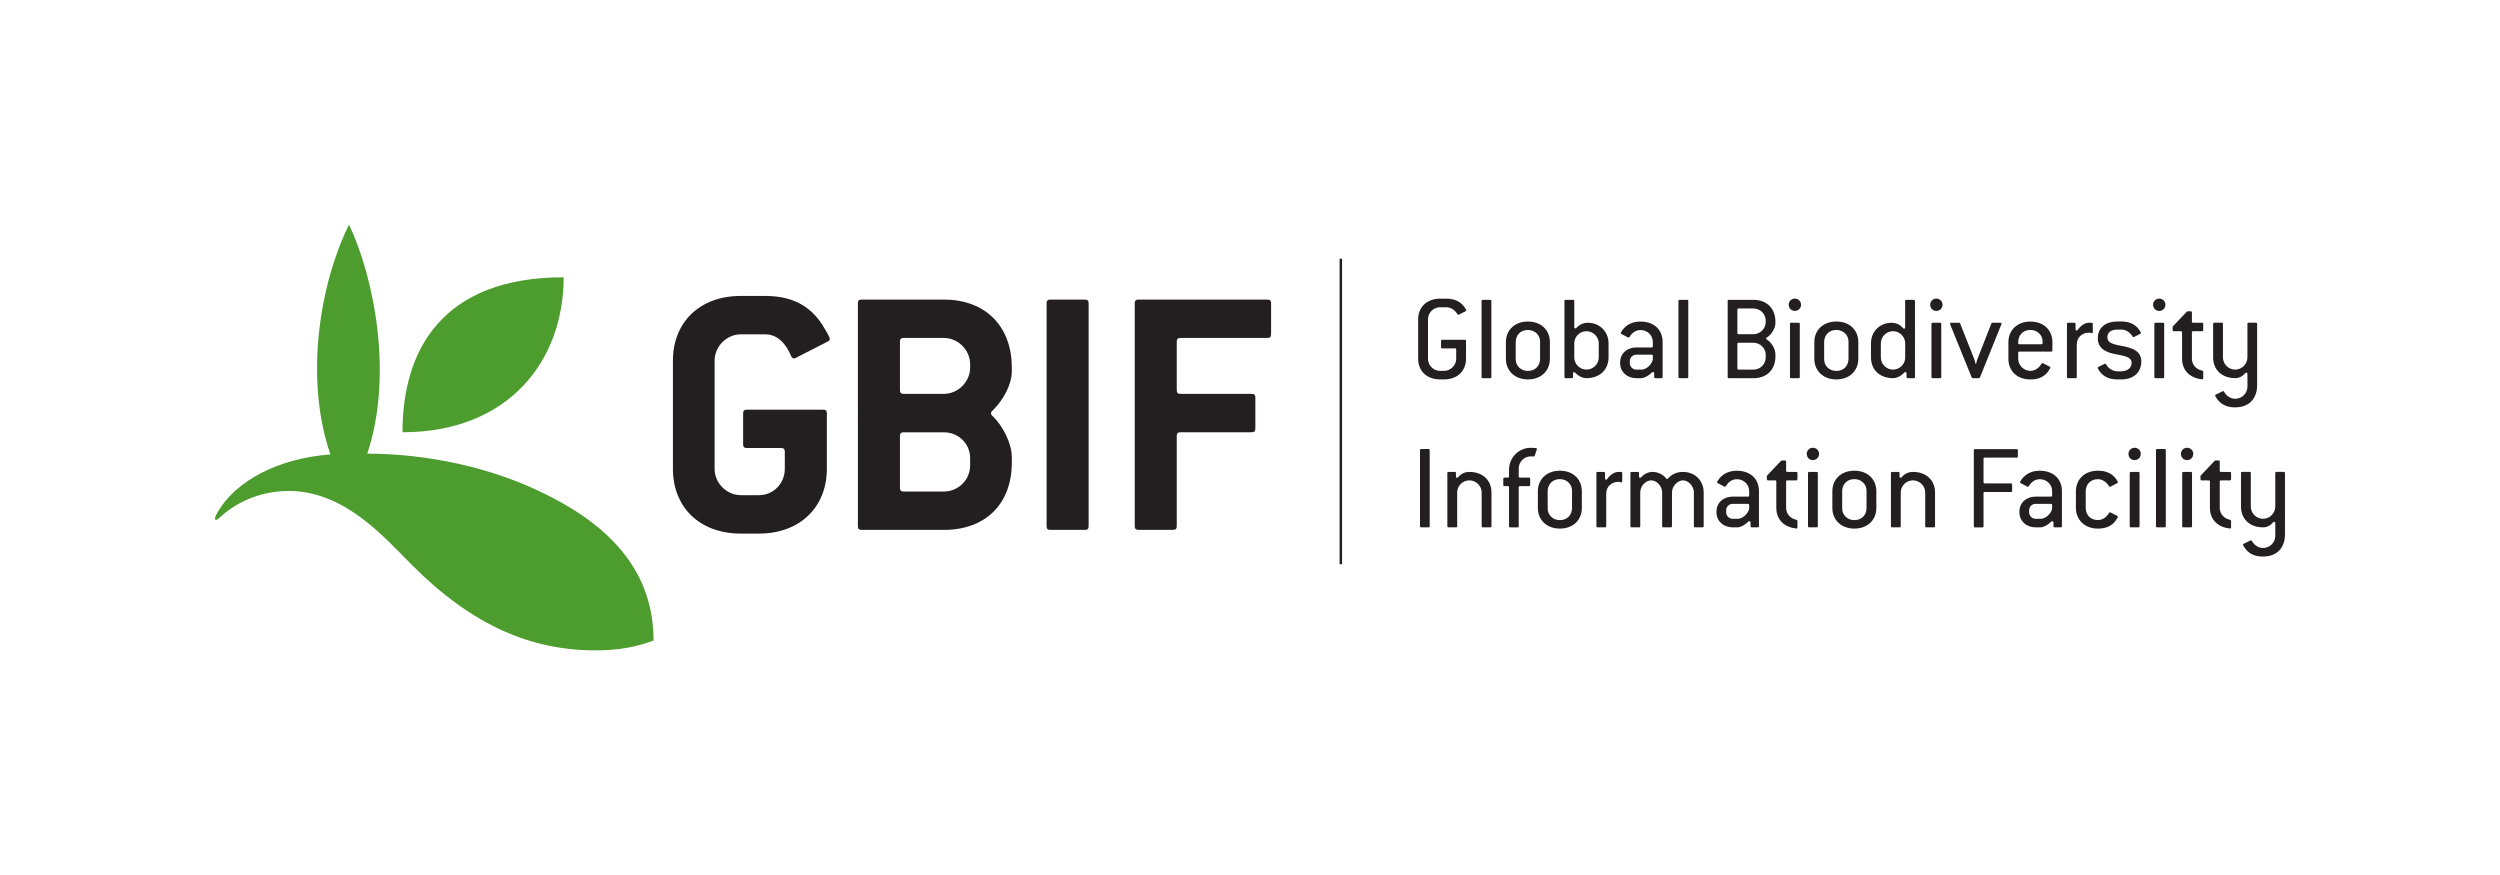 <?xml version="1.0" encoding="UTF-8"?><svg id="Layer_1" xmlns="http://www.w3.org/2000/svg" width="1000" height="350" viewBox="0 0 1000 350"><defs><style>.cls-1{fill:#231f20;}.cls-2{fill:#4c9c2e;}</style></defs><path class="cls-2" d="M160.99,172.9c0-33.23,16.22-61.98,64.47-61.98,0,33.3-21.91,61.98-64.47,61.98"/><path class="cls-2" d="M238.3,260.14c9.04,0,15.98-1.29,23.12-3.91,0-26.3-15.69-45.09-43.4-58.63-21.21-10.63-47.31-16.14-71.11-16.14,10.44-31.35,2.83-70.25-7.29-91.6-11.21,22.37-18.21,60.72-7.45,91.92-21.14,1.54-37.91,10.75-45.01,22.9-.54,.93-1.61,2.9-.97,3.24,.51,.27,1.32-.56,1.83-1.02,7.64-7.07,17.76-10.52,27.47-10.52,22.45,0,38.29,18.63,49.49,29.82,24.06,24.06,47.58,33.99,73.31,33.94"/><g><path class="cls-1" d="M331.02,136.64l-11.7,6c-.58,.29-1.17,.73-1.75,.73-.44,0-.88-.29-1.17-1.02-2.63-6.29-6.44-8.63-10.38-8.63h-9.65c-5.7,0-10.53,4.83-10.53,10.53v43.29c0,5.7,4.83,10.53,10.53,10.53h7.17c5.85,0,10.38-4.68,10.38-10.53v-6.87c0-1.02-.44-1.46-1.46-1.46h-13.75c-1.02,0-1.46-.44-1.46-1.46v-12.43c0-1.02,.44-1.46,1.46-1.46h30.57c1.02,0,1.46,.44,1.46,1.46v22.23c0,15.21-10.68,25.89-27.2,25.89h-7.17c-16.67,0-27.2-10.68-27.2-25.89v-43.29c0-15.21,10.53-25.89,27.2-25.89h9.65c12.14,0,18.72,4.97,23.11,11.85,1.32,2.19,2.78,4.53,2.78,5.41,0,.44-.29,.73-.88,1.02Z"/><path class="cls-1" d="M377.53,211.96h-32.91c-1.02,0-1.46-.44-1.46-1.46V121.29c0-1.02,.44-1.46,1.46-1.46h32.91c16.67,0,27.2,10.68,27.2,27.2v1.46c0,5.41-3.51,11.7-7.75,15.8-.44,.29-.58,.73-.58,1.02s.15,.73,.58,1.02c4.24,4.1,7.75,11.12,7.75,16.53v2.19c0,16.53-10.53,26.91-27.2,26.91Zm10.53-66.25c0-5.7-4.83-10.53-10.53-10.53h-16.09c-1.02,0-1.46,.44-1.46,1.46v19.45c0,1.02,.44,1.46,1.46,1.46h16.09c5.7,0,10.53-4.83,10.53-10.53v-1.32Zm0,37.59c0-5.85-4.68-10.38-10.53-10.38h-16.09c-1.02,0-1.46,.44-1.46,1.46v20.77c0,1.02,.44,1.46,1.46,1.46h16.09c5.7,0,10.53-4.53,10.53-10.53v-2.78Z"/><path class="cls-1" d="M433.99,211.96h-13.89c-1.02,0-1.46-.44-1.46-1.46V121.29c0-1.02,.44-1.46,1.46-1.46h13.89c1.02,0,1.46,.44,1.46,1.46v89.21c0,1.02-.44,1.46-1.46,1.46Z"/><path class="cls-1" d="M506.97,135.18h-34.81c-1.02,0-1.46,.44-1.46,1.46v19.45c0,1.02,.44,1.46,1.46,1.46h28.52c1.02,0,1.46,.44,1.46,1.46v12.43c0,1.02-.44,1.46-1.46,1.46h-28.52c-1.02,0-1.46,.44-1.46,1.46v36.12c0,1.02-.44,1.46-1.46,1.46h-13.89c-1.02,0-1.46-.44-1.46-1.46V121.29c0-1.02,.44-1.46,1.46-1.46h51.63c1.02,0,1.46,.44,1.46,1.46v12.43c0,1.02-.44,1.46-1.46,1.46Z"/></g><rect class="cls-1" x="535.84" y="103.49" width=".98" height="122.21"/><g><path class="cls-1" d="M577.6,151.77h-1.54c-5.37,0-8.8-3.38-8.8-8.3v-15.71c0-4.87,3.43-8.3,8.8-8.3h2.44c2.73,0,4.62,.8,5.97,1.94,.85,.7,1.44,1.54,1.94,2.44,.15,.3,.05,.55-.25,.7l-2.63,1.29c-.25,.15-.45,.05-.6-.2-1.04-1.79-2.78-2.73-4.42-2.73h-2.44c-2.69,0-4.87,2.14-4.87,4.87v15.71c0,2.64,2.14,4.87,4.87,4.87h1.54c2.63,0,4.87-2.19,4.87-4.87v-3.63c0-.35-.15-.5-.5-.5h-5.07c-.35,0-.5-.15-.5-.5v-2.44c0-.35,.15-.5,.5-.5h9c.35,0,.5,.15,.5,.5v7.06c0,4.87-3.43,8.3-8.8,8.3Z"/><path class="cls-1" d="M596.05,151.27h-2.93c-.35,0-.5-.15-.5-.5v-30.33c0-.35,.15-.5,.5-.5h2.93c.35,0,.5,.15,.5,.5v30.33c0,.35-.15,.5-.5,.5Z"/><path class="cls-1" d="M611.16,151.77c-5.27,0-8.8-3.48-8.8-8.25v-6.66c0-4.72,3.43-8.25,8.8-8.25s8.8,3.48,8.8,8.25v6.66c0,4.72-3.43,8.25-8.8,8.25Zm4.87-15.17c0-2.54-2.04-4.62-4.87-4.62-3.08,0-4.87,2.19-4.87,4.87v6.91c0,2.54,2.04,4.62,4.87,4.62,3.08,0,4.87-2.19,4.87-4.87v-6.91Z"/><path class="cls-1" d="M634.58,151.27c-1.24,0-3.08-.65-4.52-2.19-.4-.4-.84-.25-.84,.35v1.34c0,.35-.15,.5-.5,.5h-2.44c-.35,0-.5-.15-.5-.5v-30.33c0-.35,.15-.5,.5-.5h2.93c.35,0,.5,.15,.5,.5v10.39c0,.55,.5,.75,.84,.35,1.34-1.49,3.08-2.09,4.52-2.09,4.62,0,8.35,3.38,8.35,8.25v5.62c0,4.87-3.48,8.3-8.85,8.3Zm4.92-13.92c0-2.64-2.24-4.87-4.92-4.87s-4.87,2.19-4.87,4.87v5.62c0,2.64,2.19,4.87,4.87,4.87s4.92-2.19,4.92-4.87v-5.62Z"/><path class="cls-1" d="M664.57,151.27h-2.39c-.35,0-.5-.15-.5-.5v-1.39c0-.55-.5-.8-.9-.4-1.44,1.44-3.18,2.29-4.33,2.29h-1.94c-3.58,0-6.46-2.39-6.46-6.02v-.3c0-3.63,2.88-5.97,6.46-5.97h6.12c.35,0,.5-.15,.5-.5v-1.69c0-2.69-2.19-4.77-4.92-4.77-1.64,0-3.28,.85-4.38,2.73-.15,.25-.4,.35-.7,.2l-2.54-1.34c-.3-.15-.4-.4-.2-.7,.55-.9,1.19-1.74,2.04-2.39,1.39-1.14,3.28-1.89,5.77-1.89,5.37,0,8.85,3.23,8.85,8.15v13.97c0,.35-.15,.5-.5,.5Zm-3.43-8.9c0-.35-.15-.5-.5-.5h-6.12c-1.44,0-2.59,1.14-2.59,2.59v.8c0,1.39,1.14,2.59,2.59,2.59h1.94c2.14,0,4.08-1.94,4.67-3.93v-1.54Z"/><path class="cls-1" d="M674.81,151.27h-2.93c-.35,0-.5-.15-.5-.5v-30.33c0-.35,.15-.5,.5-.5h2.93c.35,0,.5,.15,.5,.5v30.33c0,.35-.15,.5-.5,.5Z"/><path class="cls-1" d="M701.37,151.27h-9.8c-.35,0-.5-.15-.5-.5v-30.33c0-.35,.15-.5,.5-.5h9.8c5.37,0,8.8,3.43,8.8,8.8v.5c0,1.94-1.54,4.62-3.38,5.72-.45,.25-.45,.6-.05,.85,1.69,1.04,3.43,3.53,3.43,5.97v.75c0,5.37-3.43,8.75-8.8,8.75Zm4.92-23.02c0-2.64-2.19-4.87-4.92-4.87h-5.92c-.35,0-.5,.15-.5,.5v9.3c0,.35,.15,.5,.5,.5h5.92c2.69,0,4.92-2.19,4.92-4.92v-.5Zm0,13.67c0-2.64-2.19-4.82-4.92-4.82h-5.92c-.35,0-.5,.15-.5,.5v9.75c0,.35,.15,.5,.5,.5h5.92c2.69,0,4.92-2.14,4.92-4.87v-1.04Z"/><path class="cls-1" d="M717.93,124.37c-1.39,0-2.44-1.09-2.44-2.49s1.09-2.44,2.44-2.44,2.49,1.04,2.49,2.44-1.09,2.49-2.49,2.49Zm1.49,26.9h-2.93c-.35,0-.5-.15-.5-.5v-21.18c0-.35,.15-.5,.5-.5h2.93c.35,0,.5,.15,.5,.5v21.18c0,.35-.15,.5-.5,.5Z"/><path class="cls-1" d="M734.53,151.77c-5.27,0-8.8-3.48-8.8-8.25v-6.66c0-4.72,3.43-8.25,8.8-8.25s8.8,3.48,8.8,8.25v6.66c0,4.72-3.43,8.25-8.8,8.25Zm4.87-15.17c0-2.54-2.04-4.62-4.87-4.62-3.08,0-4.87,2.19-4.87,4.87v6.91c0,2.54,2.04,4.62,4.87,4.62,3.08,0,4.87-2.19,4.87-4.87v-6.91Z"/><path class="cls-1" d="M765.51,151.27h-2.39c-.35,0-.5-.15-.5-.5v-1.39c0-.55-.5-.75-.9-.35-1.49,1.59-3.28,2.24-4.52,2.24-5.37,0-8.8-3.43-8.8-8.3v-5.62c0-4.87,3.63-8.25,8.3-8.25,1.49,0,3.23,.6,4.52,2.14,.35,.45,.84,.25,.84-.35v-10.44c0-.35,.15-.5,.5-.5h2.93c.35,0,.5,.15,.5,.5v30.33c0,.35-.15,.5-.5,.5Zm-3.43-13.92c0-2.64-2.19-4.87-4.87-4.87s-4.87,2.19-4.87,4.87v5.62c0,2.64,2.19,4.87,4.87,4.87s4.87-2.19,4.87-4.87v-5.62Z"/><path class="cls-1" d="M774.52,124.37c-1.39,0-2.44-1.09-2.44-2.49s1.09-2.44,2.44-2.44,2.49,1.04,2.49,2.44-1.09,2.49-2.49,2.49Zm1.49,26.9h-2.93c-.35,0-.5-.15-.5-.5v-21.18c0-.35,.15-.5,.5-.5h2.93c.35,0,.5,.15,.5,.5v21.18c0,.35-.15,.5-.5,.5Z"/><path class="cls-1" d="M791.97,150.97c-.1,.2-.25,.3-.45,.3h-2.39c-.2,0-.35-.1-.45-.3l-8.6-21.18c-.2-.45,0-.7,.45-.7h3.08c.2,0,.35,.1,.45,.3l5.62,14.22c.1,.25,.5,1.49,.55,1.94h.2c.05-.45,.45-1.69,.55-1.94l5.57-14.22c.1-.2,.25-.3,.45-.3h3.08c.45,0,.65,.25,.45,.7l-8.55,21.18Z"/><path class="cls-1" d="M820.46,140.63h-12.68c-.35,0-.5,.15-.5,.5v2.34c0,2.64,2.19,4.87,4.87,4.87,1.69,0,3.38-.99,4.42-2.83,.15-.25,.4-.35,.65-.2l2.64,1.34c.3,.15,.35,.35,.2,.65-.45,.8-.94,1.59-1.64,2.24-1.34,1.34-3.28,2.24-6.26,2.24-5.37,0-8.8-3.38-8.8-8.3v-6.61c0-4.72,3.43-8.25,8.8-8.25s8.8,3.48,8.8,8.25v3.28c0,.35-.15,.5-.5,.5Zm-3.43-4.03c0-2.54-2.04-4.62-4.87-4.62-3.08,0-4.87,2.19-4.87,4.87v.55c0,.25,.25,.3,.5,.3h8.75c.35,0,.5-.15,.5-.5v-.6Z"/><path class="cls-1" d="M836.48,133.22c-.25-.1-.6-.15-.9-.15-2.73,0-4.87,1.84-4.87,4.77v12.93c0,.35-.15,.5-.5,.5h-2.93c-.35,0-.5-.15-.5-.5v-21.18c0-.35,.15-.5,.5-.5h2.44c.35,0,.5,.15,.5,.5v2.04c0,.55,.5,.8,.84,.35,1.29-1.84,2.98-2.88,4.52-2.88h1.09c.35,0,.45,.2,.45,.55v3.13c0,.4-.25,.6-.65,.45Z"/><path class="cls-1" d="M848.46,151.77h-1.49c-2.78,0-4.62-.8-5.92-1.94-.84-.7-1.44-1.59-1.89-2.44-.15-.3-.05-.5,.25-.65l2.39-1.19c.3-.15,.5-.05,.65,.2,.9,1.64,2.69,2.78,4.52,2.78h1.49c2.78,0,4.18-1.59,4.18-3.43,0-2.44-3.23-2.78-6.71-3.48-3.28-.65-6.81-2.09-6.81-6.27,0-4.52,3.38-6.76,7.86-6.76h1.49c2.59,0,4.42,.7,5.72,1.74,.94,.75,1.59,1.64,2.09,2.54,.15,.3,.05,.55-.25,.7l-2.39,1.19c-.25,.15-.5,.05-.65-.2-1-1.64-2.59-2.73-4.52-2.73h-1.49c-2.88,0-4.03,1.39-4.03,3.03,0,2.73,3.23,2.98,6.61,3.68,3.78,.8,6.96,2.04,6.96,6.07s-2.73,7.16-8.05,7.16Z"/><path class="cls-1" d="M863.68,124.37c-1.39,0-2.44-1.09-2.44-2.49s1.09-2.44,2.44-2.44,2.49,1.04,2.49,2.44-1.09,2.49-2.49,2.49Zm1.49,26.9h-2.93c-.35,0-.5-.15-.5-.5v-21.18c0-.35,.15-.5,.5-.5h2.93c.35,0,.5,.15,.5,.5v21.18c0,.35-.15,.5-.5,.5Z"/><path class="cls-1" d="M880.73,151.72c-2.04-.2-3.73-.9-5.02-1.89-1.84-1.49-2.88-3.68-2.88-6.36v-10.49c0-.35-.15-.5-.5-.5h-2.78c-.35,0-.5-.15-.5-.5v-1.34l5.67-5.97c.05-.05,.25-.15,.35-.15h1.19c.35,0,.5,.15,.5,.5v3.58c0,.35,.15,.5,.5,.5h3.53c.35,0,.5,.15,.5,.5v2.39c0,.35-.15,.5-.5,.5h-3.53c-.35,0-.5,.15-.5,.5v10.49c0,2.29,1.59,4.28,4.13,4.77,.25,.05,.4,.2,.4,.5v2.49c0,.35-.2,.55-.55,.5Z"/><path class="cls-1" d="M894.06,162.95c-2.88,0-4.82-.9-6.22-2.19-.7-.7-1.24-1.44-1.69-2.24-.15-.3-.1-.55,.2-.7l2.64-1.29c.3-.15,.5-.05,.65,.2,.99,1.79,2.73,2.78,4.42,2.78,2.69,0,4.92-2.14,4.92-4.87v-5.02c0-.55-.55-.8-.9-.35-1.09,1.34-2.54,1.99-4.03,1.99-5.37,0-8.8-3.43-8.8-8.3v-13.38c0-.35,.15-.5,.5-.5h2.93c.35,0,.5,.15,.5,.5v13.38c0,2.64,2.19,4.87,4.87,4.87,3.03,0,4.92-2.54,4.92-4.87v-13.38c0-.35,.15-.5,.5-.5h2.88c.35,0,.5,.15,.5,.5v24.51c0,5.07-2.93,8.85-8.8,8.85Z"/><path class="cls-1" d="M571.38,210.94h-2.88c-.35,0-.5-.15-.5-.5v-30.33c0-.35,.15-.5,.5-.5h2.88c.35,0,.5,.15,.5,.5v30.33c0,.35-.15,.5-.5,.5Z"/><path class="cls-1" d="M596.09,210.94h-2.93c-.35,0-.5-.15-.5-.5v-13.43c0-2.64-2.24-4.87-4.92-4.87s-4.87,2.19-4.87,4.87v13.43c0,.35-.15,.5-.5,.5h-2.93c-.35,0-.5-.15-.5-.5v-21.18c0-.35,.15-.5,.5-.5h2.44c.35,0,.5,.15,.5,.5v1.29c0,.55,.5,.8,.84,.35,1.34-1.59,2.98-2.14,4.52-2.14,5.37,0,8.85,3.38,8.85,8.25v13.43c0,.35-.15,.5-.5,.5Z"/><path class="cls-1" d="M613.9,182.25c-.1,.25-.25,.35-.5,.35-.45-.05-.7-.05-1.04-.05-2.69,0-4.87,2.14-4.87,4.87v3.13c0,.35,.15,.5,.5,.5h3.58c.35,0,.5,.15,.5,.5v2.39c0,.35-.15,.5-.5,.5h-3.58c-.35,0-.5,.15-.5,.5v15.51c0,.35-.15,.5-.5,.5h-2.88c-.35,0-.5-.15-.5-.5v-15.51c0-.35-.15-.5-.5-.5h-1.29c-.35,0-.5-.15-.5-.5v-2.39c0-.35,.15-.5,.5-.5h1.29c.35,0,.5-.15,.5-.5v-2.64c0-4.87,3.88-8.8,8.75-8.8,.65,0,1.19,.05,1.94,.1,.4,.05,.55,.25,.4,.65l-.8,2.39Z"/><path class="cls-1" d="M623.94,211.44c-5.27,0-8.8-3.48-8.8-8.25v-6.66c0-4.72,3.43-8.25,8.8-8.25s8.8,3.48,8.8,8.25v6.66c0,4.72-3.43,8.25-8.8,8.25Zm4.87-15.17c0-2.54-2.04-4.62-4.87-4.62-3.08,0-4.87,2.19-4.87,4.87v6.91c0,2.54,2.04,4.62,4.87,4.62,3.08,0,4.87-2.19,4.87-4.87v-6.91Z"/><path class="cls-1" d="M648.26,192.89c-.25-.1-.6-.15-.9-.15-2.73,0-4.87,1.84-4.87,4.77v12.93c0,.35-.15,.5-.5,.5h-2.93c-.35,0-.5-.15-.5-.5v-21.18c0-.35,.15-.5,.5-.5h2.44c.35,0,.5,.15,.5,.5v2.04c0,.55,.5,.8,.84,.35,1.29-1.84,2.98-2.88,4.52-2.88h1.09c.35,0,.45,.2,.45,.55v3.13c0,.4-.25,.6-.65,.45Z"/><path class="cls-1" d="M680.98,210.94h-2.93c-.35,0-.5-.15-.5-.5v-13.43c0-2.69-2.29-4.87-4.38-4.87-1.94,0-4.38,2.14-4.38,4.87v13.43c0,.35-.15,.5-.5,.5h-2.93c-.35,0-.5-.15-.5-.5v-13.43c0-2.69-2.29-4.87-4.38-4.87s-4.38,2.14-4.38,4.87v13.43c0,.35-.15,.5-.5,.5h-2.93c-.35,0-.5-.15-.5-.5v-21.18c0-.35,.15-.5,.5-.5h2.44c.35,0,.5,.15,.5,.5v1.29c0,.55,.4,.8,.8,.4,1.39-1.54,3.08-2.19,4.57-2.19,1.79,0,4.03,.75,5.47,2.59,.25,.35,.55,.3,.8,0,1.59-1.79,3.68-2.59,5.92-2.59,4.72,0,8.3,3.38,8.3,8.25v13.43c0,.35-.15,.5-.5,.5Z"/><path class="cls-1" d="M703.11,210.94h-2.39c-.35,0-.5-.15-.5-.5v-1.39c0-.55-.5-.8-.9-.4-1.44,1.44-3.18,2.29-4.33,2.29h-1.94c-3.58,0-6.46-2.39-6.46-6.02v-.3c0-3.63,2.88-5.97,6.46-5.97h6.12c.35,0,.5-.15,.5-.5v-1.69c0-2.69-2.19-4.77-4.92-4.77-1.64,0-3.28,.85-4.38,2.73-.15,.25-.4,.35-.7,.2l-2.54-1.34c-.3-.15-.4-.4-.2-.7,.55-.9,1.19-1.74,2.04-2.39,1.39-1.14,3.28-1.89,5.77-1.89,5.37,0,8.85,3.23,8.85,8.15v13.97c0,.35-.15,.5-.5,.5Zm-3.43-8.9c0-.35-.15-.5-.5-.5h-6.12c-1.44,0-2.59,1.14-2.59,2.59v.8c0,1.39,1.14,2.59,2.59,2.59h1.94c2.14,0,4.08-1.94,4.67-3.93v-1.54Z"/><path class="cls-1" d="M718.42,211.39c-2.04-.2-3.73-.9-5.02-1.89-1.84-1.49-2.88-3.68-2.88-6.36v-10.49c0-.35-.15-.5-.5-.5h-2.78c-.35,0-.5-.15-.5-.5v-1.34l5.67-5.97c.05-.05,.25-.15,.35-.15h1.19c.35,0,.5,.15,.5,.5v3.58c0,.35,.15,.5,.5,.5h3.53c.35,0,.5,.15,.5,.5v2.39c0,.35-.15,.5-.5,.5h-3.53c-.35,0-.5,.15-.5,.5v10.49c0,2.29,1.59,4.28,4.13,4.77,.25,.05,.4,.2,.4,.5v2.49c0,.35-.2,.55-.55,.5Z"/><path class="cls-1" d="M725.14,184.04c-1.39,0-2.44-1.09-2.44-2.49s1.09-2.44,2.44-2.44,2.49,1.04,2.49,2.44-1.09,2.49-2.49,2.49Zm1.49,26.9h-2.93c-.35,0-.5-.15-.5-.5v-21.18c0-.35,.15-.5,.5-.5h2.93c.35,0,.5,.15,.5,.5v21.18c0,.35-.15,.5-.5,.5Z"/><path class="cls-1" d="M741.74,211.44c-5.27,0-8.8-3.48-8.8-8.25v-6.66c0-4.72,3.43-8.25,8.8-8.25s8.8,3.48,8.8,8.25v6.66c0,4.72-3.43,8.25-8.8,8.25Zm4.87-15.17c0-2.54-2.04-4.62-4.87-4.62-3.08,0-4.87,2.19-4.87,4.87v6.91c0,2.54,2.04,4.62,4.87,4.62,3.08,0,4.87-2.19,4.87-4.87v-6.91Z"/><path class="cls-1" d="M773.52,210.94h-2.93c-.35,0-.5-.15-.5-.5v-13.43c0-2.64-2.24-4.87-4.92-4.87s-4.87,2.19-4.87,4.87v13.43c0,.35-.15,.5-.5,.5h-2.93c-.35,0-.5-.15-.5-.5v-21.18c0-.35,.15-.5,.5-.5h2.44c.35,0,.5,.15,.5,.5v1.29c0,.55,.5,.8,.84,.35,1.34-1.59,2.98-2.14,4.52-2.14,5.37,0,8.85,3.38,8.85,8.25v13.43c0,.35-.15,.5-.5,.5Z"/><path class="cls-1" d="M806.64,183.05h-12.73c-.35,0-.5,.15-.5,.5v9.3c0,.35,.15,.5,.5,.5h10.44c.35,0,.5,.15,.5,.5v2.44c0,.35-.15,.5-.5,.5h-10.44c-.35,0-.5,.15-.5,.5v13.18c0,.35-.15,.5-.5,.5h-2.88c-.35,0-.5-.15-.5-.5v-30.33c0-.35,.15-.5,.5-.5h16.61c.35,0,.5,.15,.5,.5v2.44c0,.35-.15,.5-.5,.5Z"/><path class="cls-1" d="M824.29,210.94h-2.39c-.35,0-.5-.15-.5-.5v-1.39c0-.55-.5-.8-.9-.4-1.44,1.44-3.18,2.29-4.33,2.29h-1.94c-3.58,0-6.46-2.39-6.46-6.02v-.3c0-3.63,2.88-5.97,6.46-5.97h6.12c.35,0,.5-.15,.5-.5v-1.69c0-2.69-2.19-4.77-4.92-4.77-1.64,0-3.28,.85-4.38,2.73-.15,.25-.4,.35-.7,.2l-2.54-1.34c-.3-.15-.4-.4-.2-.7,.55-.9,1.19-1.74,2.04-2.39,1.39-1.14,3.28-1.89,5.77-1.89,5.37,0,8.85,3.23,8.85,8.15v13.97c0,.35-.15,.5-.5,.5Zm-3.43-8.9c0-.35-.15-.5-.5-.5h-6.12c-1.44,0-2.59,1.14-2.59,2.59v.8c0,1.39,1.14,2.59,2.59,2.59h1.94c2.14,0,4.08-1.94,4.67-3.93v-1.54Z"/><path class="cls-1" d="M845.18,209.45c-1.34,1.19-3.23,1.99-6.02,1.99-5.37,0-8.8-3.58-8.8-8.3v-6.61c0-4.72,3.43-8.25,8.8-8.25,2.78,0,4.67,.8,6.02,1.94,.8,.7,1.39,1.49,1.89,2.39,.15,.3,.05,.55-.25,.7l-2.64,1.34c-.25,.15-.45,.05-.6-.2-1.04-1.74-2.73-2.78-4.42-2.78-3.08,0-4.87,2.19-4.87,4.87v6.61c0,2.69,1.79,4.87,4.87,4.87,1.69,0,3.38-.99,4.42-2.83,.15-.25,.4-.35,.65-.2l2.64,1.34c.3,.15,.35,.35,.2,.65-.5,.9-1.09,1.74-1.89,2.49Z"/><path class="cls-1" d="M853.83,184.04c-1.39,0-2.44-1.09-2.44-2.49s1.09-2.44,2.44-2.44,2.49,1.04,2.49,2.44-1.09,2.49-2.49,2.49Zm1.49,26.9h-2.93c-.35,0-.5-.15-.5-.5v-21.18c0-.35,.15-.5,.5-.5h2.93c.35,0,.5,.15,.5,.5v21.18c0,.35-.15,.5-.5,.5Z"/><path class="cls-1" d="M865.82,210.94h-2.93c-.35,0-.5-.15-.5-.5v-30.33c0-.35,.15-.5,.5-.5h2.93c.35,0,.5,.15,.5,.5v30.33c0,.35-.15,.5-.5,.5Z"/><path class="cls-1" d="M874.82,184.04c-1.39,0-2.44-1.09-2.44-2.49s1.09-2.44,2.44-2.44,2.49,1.04,2.49,2.44-1.09,2.49-2.49,2.49Zm1.49,26.9h-2.93c-.35,0-.5-.15-.5-.5v-21.18c0-.35,.15-.5,.5-.5h2.93c.35,0,.5,.15,.5,.5v21.18c0,.35-.15,.5-.5,.5Z"/><path class="cls-1" d="M891.87,211.39c-2.04-.2-3.73-.9-5.02-1.89-1.84-1.49-2.88-3.68-2.88-6.36v-10.49c0-.35-.15-.5-.5-.5h-2.78c-.35,0-.5-.15-.5-.5v-1.34l5.67-5.97c.05-.05,.25-.15,.35-.15h1.19c.35,0,.5,.15,.5,.5v3.58c0,.35,.15,.5,.5,.5h3.53c.35,0,.5,.15,.5,.5v2.39c0,.35-.15,.5-.5,.5h-3.53c-.35,0-.5,.15-.5,.5v10.49c0,2.29,1.59,4.28,4.13,4.77,.25,.05,.4,.2,.4,.5v2.49c0,.35-.2,.55-.55,.5Z"/><path class="cls-1" d="M905.2,222.63c-2.88,0-4.82-.9-6.22-2.19-.7-.7-1.24-1.44-1.69-2.24-.15-.3-.1-.55,.2-.7l2.64-1.29c.3-.15,.5-.05,.65,.2,.99,1.79,2.73,2.78,4.42,2.78,2.69,0,4.92-2.14,4.92-4.87v-5.02c0-.55-.55-.8-.9-.35-1.09,1.34-2.54,1.99-4.03,1.99-5.37,0-8.8-3.43-8.8-8.3v-13.38c0-.35,.15-.5,.5-.5h2.93c.35,0,.5,.15,.5,.5v13.38c0,2.64,2.19,4.87,4.87,4.87,3.03,0,4.92-2.54,4.92-4.87v-13.38c0-.35,.15-.5,.5-.5h2.88c.35,0,.5,.15,.5,.5v24.51c0,5.07-2.93,8.85-8.8,8.85Z"/></g></svg>